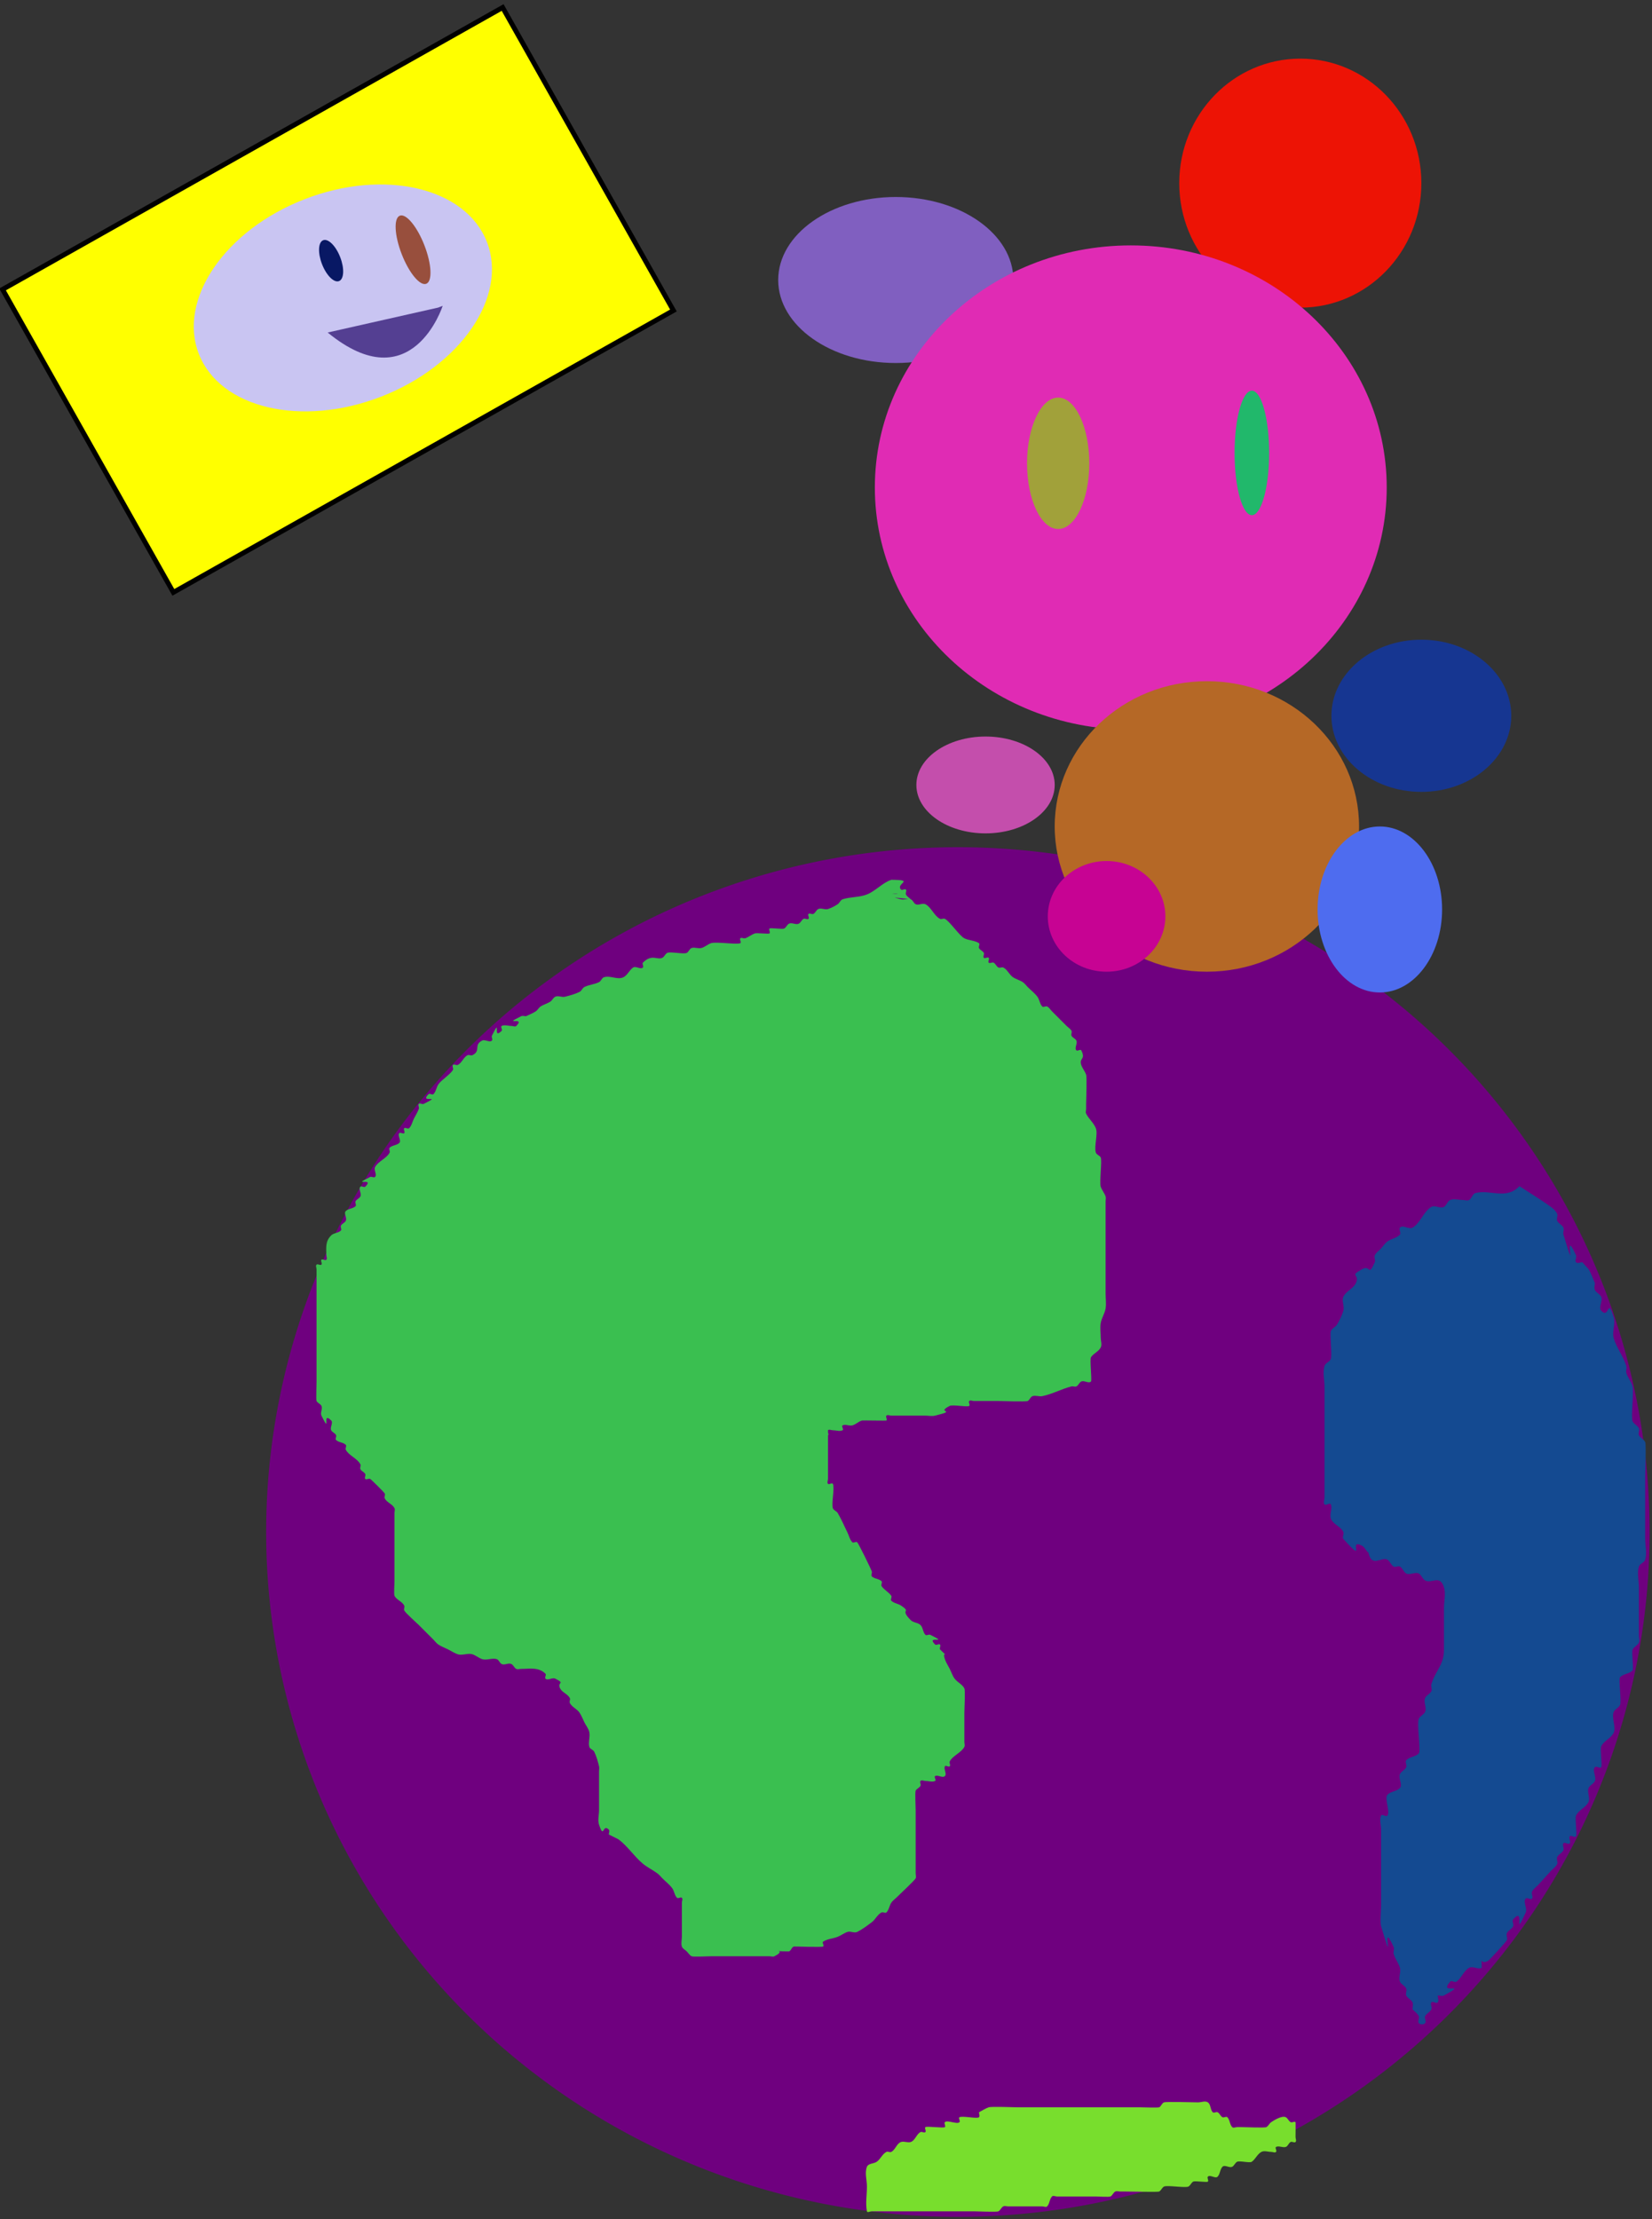 <?xml version="1.0" standalone="no"?>
<svg xmlns:inkscape="http://www.inkscape.org/namespaces/inkscape" xmlns:rdf="http://www.w3.org/1999/02/22-rdf-syntax-ns#" xmlns="http://www.w3.org/2000/svg" xmlns:xlink="http://www.w3.org/1999/xlink" xmlns:ns1="http://sozi.baierouge.fr" xmlns:cc="http://creativecommons.org/ns#" xmlns:dc="http://purl.org/dc/elements/1.1/" xmlns:sodipodi="http://sodipodi.sourceforge.net/DTD/sodipodi-0.dtd" id="svg2" sodipodi:docname="bear_planet-20120928.svg" viewBox="0 0 339.19 455.65" version="1.1" inkscape:version="0.48.2 r9819">
	  <rect x="0" y="0" width="339.19" height="455.65" fill="#333333" stroke="none"/>
	  <title id="title3858">Bear_planet</title>
	  <sodipodi:namedview id="base" fit-margin-left="0" inkscape:snap-intersection-paths="true" inkscape:showpageshadow="false" inkscape:zoom="1" borderopacity="1.0" inkscape:current-layer="layer1" inkscape:cx="115.34137" inkscape:cy="227.73345" borderlayer="false" inkscape:object-paths="true" inkscape:window-maximized="1" showgrid="false" fit-margin-right="0" inkscape:snap-nodes="false" inkscape:document-units="px" bordercolor="#666666" inkscape:window-x="-8" inkscape:window-y="-8" inkscape:snap-smooth-nodes="false" fit-margin-bottom="0" inkscape:window-width="1024" inkscape:pageopacity="0.0" inkscape:pageshadow="2" pagecolor="#ffffff" inkscape:window-height="718" showborder="false" fit-margin-top="0"/>
	  <g id="layer1" inkscape:label="Layer 1" inkscape:groupmode="layer" transform="translate(-158.39 -287.59)">
	    <g id="g4490">
	      <path id="path3832" d="m260.45 288.81l116.31 197.02" style="fill:#f8dcb5" inkscape:connector-curvature="0"/>
	      <rect id="rect3826" style="stroke:#000000;stroke-width:1.003;fill:#ffff00" transform="matrix(.871 -.491 .491 .871 0 0)" height="71.419" width="117.88" y="380.38" x="-31.976"/>
	      <g id="g3806">
	        <path id="path2985" sodipodi:rx="142.02496" sodipodi:ry="140.60472" style="fill:#6f007f" sodipodi:type="arc" d="m501.35 596.46a142.02 140.6 0 1 1 -284.05 0 142.02 140.6 0 1 1 284.05 0z" transform="translate(-4.261 5.681)" sodipodi:cy="596.46204" sodipodi:cx="359.32315"/>
	        <path id="path3016" style="fill:#144a91" inkscape:connector-curvature="0" d="m470.36 531.13c-2.712 2.881-6.086 0.608-9.038 1.42-0.591 0.162-0.747 1.121-1.291 1.42-0.385 0.212-0.861 0-1.291 0-0.861 0-1.766-0.299-2.582 0-0.577 0.212-0.747 1.121-1.291 1.42-0.77 0.423-1.812-0.423-2.582 0-1.549 0.852-2.324 3.409-3.873 4.261-0.77 0.423-1.974-0.67-2.582 0-0.304 0.335 0.304 1.085 0 1.42-0.68 0.749-1.782 0.833-2.582 1.42-0.506 0.371-0.861 0.947-1.291 1.42-0.43 0.473-1.019 0.821-1.291 1.42-0.192 0.423 0.192 0.997 0 1.42-1.427 3.14-0.801 0.441-2.582 1.42-2.855 1.57-0.401 0.881-1.291 2.841-0.544 1.198-2.038 1.643-2.582 2.841-0.385 0.847 0.272 1.942 0 2.841-0.304 1.004-0.757 1.96-1.291 2.841-0.338 0.557-1.099 0.785-1.291 1.42-0.197 0.65 0.287 5.049 0 5.681-0.272 0.599-1.099 0.785-1.291 1.42-0.408 1.347 0 2.841 0 4.261v8.521 14.202c0 0.473-0.304 1.085 0 1.42 0.304 0.335 1.099-0.423 1.291 0 0.385 0.847-0.272 1.942 0 2.841 0.385 1.27 2.038 1.643 2.582 2.841 0.192 0.423-0.304 1.085 0 1.42 5.039 5.543 0.693-0.329 3.873 1.42 0.544 0.299 0.785 1.049 1.291 1.42 0.65 3.129 2.656 0.751 3.873 1.42 0.544 0.299 0.747 1.121 1.291 1.42 0.385 0.212 0.906-0.212 1.291 0 0.544 0.299 0.747 1.121 1.291 1.42 0.685 0.377 1.897-0.377 2.582 0 0.544 0.299 0.747 1.121 1.291 1.42 1.334 0.734 3.052-1.29 3.873 1.42 0.408 1.347 0 2.841 0 4.261v8.521c0 3.215-1.713 4.231-2.582 7.101-0.136 0.449 0.192 0.997 0 1.42-0.272 0.599-1.019 0.821-1.291 1.42-0.385 0.847 0.385 1.994 0 2.841-0.272 0.599-1.019 0.821-1.291 1.42-0.446 0.981 0.453 6.603 0 7.101-0.681 0.749-1.902 0.672-2.582 1.42-0.304 0.335 0.192 0.997 0 1.42-0.272 0.599-1.019 0.821-1.291 1.42-0.385 0.847 0.609 2.171 0 2.841-0.68 0.749-1.902 0.672-2.582 1.42-0.646 0.71 0.646 3.551 0 4.261-0.304 0.335-1.099-0.423-1.291 0-0.385 0.847 0 1.894 0 2.841v7.101 8.521c0 0.933-0.243 3.459 0 4.261 3.118 10.287-0.372-2.239 2.582 4.261 0.192 0.423-0.136 0.971 0 1.42 0.304 1.004 0.987 1.836 1.291 2.841 0.272 0.898-0.385 1.994 0 2.841 0.272 0.599 1.019 0.821 1.291 1.42 0.192 0.423-0.192 0.997 0 1.42 0.272 0.599 1.019 0.821 1.291 1.42 0.192 0.423 0 0.947 0 1.42 0.43 0.473 1.019 0.821 1.291 1.42 0.192 0.423-0.304 1.085 0 1.42 0.304 0.335 0.987 0.335 1.291 0 0.304-0.335-0.192-0.997 0-1.42 0.272-0.599 1.019-0.821 1.291-1.42 0.192-0.423-0.304-1.085 0-1.42 0.304-0.335 0.987 0.335 1.291 0 0.304-0.335 0-0.947 0-1.42 0.43 0 0.906 0.212 1.291 0 5.373-2.955-1.38 0.098 1.291-2.841 0.304-0.335 0.933 0.263 1.291 0 1.013-0.743 1.494-2.242 2.582-2.841 0.77-0.423 1.812 0.423 2.582 0 0-2.841-0.43-0.473 1.291-1.42 0.343-0.189 3.702-3.884 3.873-4.261 0.192-0.423-0.192-0.997 0-1.42 0.272-0.599 1.019-0.821 1.291-1.42 0.192-0.423-0.304-1.085 0-1.42 2.671-2.938-0.104 4.49 2.582-1.42 0.385-0.847-0.609-2.171 0-2.841 0.304-0.335 0.987 0.335 1.291 0 0.304-0.335-0.192-0.997 0-1.42 0.272-0.599 0.861-0.947 1.291-1.42 0.43-0.473 0.861-0.947 1.291-1.42 0.43-0.473 0.861-0.947 1.291-1.42 0.43-0.473 1.019-0.821 1.291-1.42 0.192-0.423-0.192-0.997 0-1.42 0.272-0.599 1.019-0.821 1.291-1.42 0.192-0.423-0.304-1.085 0-1.42 0.304-0.335 0.987 0.335 1.291 0 0.304-0.335-0.304-1.085 0-1.42 0.304-0.335 0.987 0.335 1.291 0 0.264-0.29-0.256-3.698 0-4.261 0.544-1.198 2.038-1.643 2.582-2.841 0.342-0.753-0.342-2.087 0-2.841 0.272-0.599 1.019-0.821 1.291-1.42 0.385-0.847-0.609-2.171 0-2.841 0.304-0.335 0.987 0.335 1.291 0 0.264-0.29-0.256-3.698 0-4.261 0.544-1.198 2.038-1.643 2.582-2.841 0.516-1.136-0.516-3.125 0-4.261 0.272-0.599 1.019-0.821 1.291-1.42 0.35-0.77-0.353-5.292 0-5.681 0.68-0.749 1.902-0.672 2.582-1.42 0.264-0.29-0.256-3.698 0-4.261 0.272-0.599 1.019-0.821 1.291-1.42 0.192-0.423 0-0.947 0-1.42v-1.42-8.521c0-1.42-0.408-2.913 0-4.261 0.192-0.635 1.099-0.785 1.291-1.42 0.408-1.347 0-2.841 0-4.261v-12.782c0-0.988 0.233-6.588 0-7.101-0.272-0.599-1.019-0.821-1.291-1.42-0.192-0.423 0.192-0.997 0-1.42-0.272-0.599-1.019-0.821-1.291-1.42-0.371-0.815 0.275-5.892 0-7.101-0.233-1.027-0.987-1.836-1.291-2.841-0.136-0.449 0.136-0.971 0-1.42-0.609-2.009-1.974-3.672-2.582-5.681-0.408-1.347 0.408-2.913 0-4.261-1.343-4.433-0.861 0.473-2.582-1.42-0.609-0.67 0.385-1.994 0-2.841-0.272-0.599-1.019-0.821-1.291-1.42-0.192-0.423 0-0.947 0-1.42-0.43-0.947-0.757-1.96-1.291-2.841-0.43-0.473-0.861-0.947-1.291-1.42-0.43 0-0.987 0.335-1.291 0-0.304-0.335 0.192-0.997 0-1.42-2.955-6.5 0.535 6.027-2.582-4.261-0.136-0.449 0.192-0.997 0-1.42-0.272-0.599-1.019-0.821-1.291-1.42-0.192-0.423 0.192-0.997 0-1.42-0.272-0.599-0.785-1.049-1.291-1.42-2.088-1.531-4.304-2.841-6.456-4.261z"/>
	        <path id="path3802" style="fill:#3abf50" inkscape:connector-curvature="0" d="m336.39 471.24c13.551 0 0.019-0.745 7 1 0.647 0.162 1.367-0.211 2 0 0.447 0.149 0.578 0.789 1 1 0.596 0.298 1.404-0.298 2 0 1.2 0.6 1.8 2.4 3 3 0.298 0.149 0.702-0.149 1 0 0.984 0.492 3.016 3.508 4 4 0.943 0.471 2.123 0.415 3 1 0.277 0.185-0.149 0.702 0 1 0.211 0.422 0.789 0.578 1 1 0.149 0.298-0.236 0.764 0 1s0.764-0.236 1 0-0.236 0.764 0 1 0.702-0.149 1 0c0.422 0.211 0.578 0.789 1 1 0.298 0.149 0.702-0.149 1 0 0.843 0.422 1.216 1.477 2 2 0.62 0.413 1.38 0.587 2 1 0.392 0.261 0.667 0.667 1 1 0.667 0.667 1.434 1.246 2 2 0.447 0.596 0.473 1.473 1 2 0.236 0.236 0.702-0.149 1 0 0.422 0.211 0.667 0.667 1 1l1 1 2 2c0.333 0.333 0.789 0.578 1 1 0.149 0.298-0.149 0.702 0 1 0.211 0.422 0.789 0.578 1 1 0.298 0.596-0.471 1.529 0 2 0.236 0.236 0.851-0.298 1 0 1 2-0.5 1.5 0 3 0.236 0.707 0.764 1.293 1 2 0.194 0.582 0 5.312 0 6v1c0 0.333-0.149 0.702 0 1 0.537 1.075 1.554 1.884 2 3 0.461 1.151-0.405 3.784 0 5 0.149 0.447 0.789 0.578 1 1 0.301 0.602-0.291 5.126 0 6 0.236 0.707 0.764 1.293 1 2 0.105 0.316 0 0.667 0 1v4 12 3c0 1 0.164 2.014 0 3-0.173 1.04-0.827 1.96-1 3-0.164 0.986 0 2 0 3 0 0.667 0.298 1.404 0 2-0.422 0.843-1.477 1.216-2 2-0.288 0.432 0.236 4.764 0 5-0.471 0.471-1.404-0.298-2 0-0.422 0.211-0.578 0.789-1 1-0.298 0.149-0.677-0.081-1 0-2.045 0.511-3.933 1.587-6 2-0.654 0.131-1.367-0.211-2 0-0.447 0.149-0.578 0.789-1 1-0.357 0.179-5.769 0-6 0h-5c-0.333 0-0.764-0.236-1 0s0.236 0.764 0 1c-0.296 0.296-3.381-0.31-4 0-3.05 1.525 1.829 0.793-3 2-0.647 0.162-1.333 0-2 0h-6-1c-0.333 0-0.764-0.236-1 0s0.236 0.764 0 1c-0.062 0.062-4.819-0.045-5 0-0.723 0.181-1.277 0.819-2 1-0.647 0.162-1.404-0.298-2 0-0.298 0.149 0.298 0.851 0 1-0.596 0.298-1.333 0-2 0-0.333 0-0.764-0.236-1 0s0.333 1 0 1 0-1.333 0-1v10c0 0.333-0.236 0.764 0 1s0.851-0.298 1 0c0.425 0.85-0.331 4.006 0 5 0.149 0.447 0.757 0.596 1 1 0.767 1.278 1.333 2.667 2 4 0.333 0.667 0.473 1.473 1 2 0.236 0.236 0.764-0.236 1 0 0.317 0.317 2.809 5.428 3 6 0.105 0.316-0.236 0.764 0 1 0.527 0.527 1.473 0.473 2 1 0.236 0.236-0.185 0.723 0 1 0.523 0.784 1.477 1.216 2 2 0.185 0.277-0.236 0.764 0 1 0.527 0.527 1.38 0.587 2 1 2.297 1.532-0.429 0.571 2 3 0.527 0.527 1.473 0.473 2 1 0.527 0.527 0.473 1.473 1 2 0.236 0.236 0.702-0.149 1 0 4.162 2.081-1.069-0.069 1 2 0.236 0.236 0.764-0.236 1 0s-0.149 0.702 0 1c2.276 2.276 0.264-0.207 1 2 0.236 0.707 0.667 1.333 1 2 0.333 0.667 0.553 1.404 1 2 0.566 0.754 1.578 1.157 2 2 0.213 0.425 0 4.162 0 5v5 1c0 0.333 0.149 0.702 0 1-0.6 1.2-2.4 1.8-3 3-0.149 0.298 0.236 0.764 0 1s-0.851-0.298-1 0c-0.298 0.596 0.471 1.529 0 2s-1.404-0.298-2 0c-0.298 0.149 0.298 0.851 0 1-0.596 0.298-1.333 0-2 0-0.333 0-0.764-0.236-1 0s0.149 0.702 0 1c-0.211 0.422-0.789 0.578-1 1-0.152 0.304 0 3.309 0 4v11 2c0 0.333 0.149 0.702 0 1-0.232 0.463-3.412 3.412-4 4-0.333 0.333-0.739 0.608-1 1-0.413 0.62-0.473 1.473-1 2-0.236 0.236-0.702-0.149-1 0-0.843 0.422-1.246 1.434-2 2-0.961 0.721-1.925 1.462-3 2-0.596 0.298-1.367-0.211-2 0-0.707 0.236-1.308 0.723-2 1-0.979 0.391-2.123 0.415-3 1-0.277 0.185 0.298 0.851 0 1-0.376 0.188-5.854-0.036-6 0-0.457 0.114-0.553 0.851-1 1-4.552 0-0.057-0.471-3 1-0.298 0.149-0.667 0-1 0h-2-10c-0.691 0-3.696 0.152-4 0-0.422-0.211-0.667-0.667-1-1s-0.851-0.553-1-1c-0.211-0.632 0-1.333 0-2v-6-1c0-0.333 0.236-0.764 0-1s-0.764 0.236-1 0c-0.527-0.527-0.553-1.404-1-2-0.566-0.754-1.333-1.333-2-2-0.333-0.333-0.623-0.717-1-1-0.961-0.721-2.077-1.231-3-2-1.811-1.509-3.114-3.586-5-5-0.667-0.333-1.333-0.667-2-1 0-0.333 0.236-0.764 0-1-1.333-1.333-0.96 2.121-2-1-0.316-0.949 0-2 0-3v-6-2c0-0.333 0.081-0.677 0-1-0.256-1.023-0.529-2.057-1-3-0.211-0.422-0.886-0.543-1-1-0.243-0.97 0.196-2.019 0-3-0.146-0.731-0.667-1.333-1-2-0.333-0.667-0.587-1.38-1-2-0.523-0.784-1.578-1.157-2-2-0.149-0.298 0.149-0.702 0-1-0.422-0.843-1.578-1.157-2-2-0.69-1.379 1.211-0.894-1-2-0.596-0.298-1.529 0.471-2 0-0.236-0.236 0.236-0.764 0-1-1.419-1.419-3.256-1-5-1-0.333 0-0.702 0.149-1 0-0.422-0.211-0.578-0.789-1-1-0.596-0.298-1.404 0.298-2 0-0.422-0.211-0.553-0.851-1-1-0.9-0.3-2.1 0.3-3 0-0.707-0.236-1.293-0.764-2-1-0.9-0.3-2.1 0.3-3 0-0.707-0.236-1.333-0.667-2-1-0.667-0.333-1.38-0.587-2-1-0.392-0.261-0.667-0.667-1-1l-3-3c-0.526-0.526-2.733-2.466-3-3-0.149-0.298 0.149-0.702 0-1-0.422-0.843-1.578-1.157-2-2-0.152-0.304 0-2.55 0-3v-7-5-2c0-0.333 0.149-0.702 0-1-0.422-0.843-1.578-1.157-2-2-0.149-0.298 0.149-0.702 0-1-0.133-0.266-2.735-2.867-3-3-0.298-0.149-0.764 0.236-1 0s0.149-0.702 0-1c-0.211-0.422-0.789-0.578-1-1-0.149-0.298 0.149-0.702 0-1-0.6-1.2-2.4-1.8-3-3-0.149-0.298 0.236-0.764 0-1-0.527-0.527-1.473-0.473-2-1-0.236-0.236 0.149-0.702 0-1-0.211-0.422-0.789-0.578-1-1-0.298-0.596 0.471-1.529 0-2-2.069-2.069 0.081 3.162-2-1-0.298-0.596 0.298-1.404 0-2-0.211-0.422-0.789-0.578-1-1-0.131-0.263 0-3.477 0-4v-9-13-1c0-0.333-0.236-0.764 0-1s0.764 0.236 1 0-0.236-0.764 0-1 0.764 0.236 1 0 0-0.667 0-1c0-1.486-0.243-2.757 1-4 0.527-0.527 1.473-0.473 2-1 0.236-0.236-0.149-0.702 0-1 0.211-0.422 0.789-0.578 1-1 0.298-0.596-0.471-1.529 0-2 0.527-0.527 1.473-0.473 2-1 0.236-0.236-0.149-0.702 0-1 0.211-0.422 0.789-0.578 1-1 0.298-0.596-0.471-1.529 0-2 0.236-0.236 0.764 0.236 1 0 2.069-2.069-3.162 0.081 1-2 0.298-0.149 0.764 0.236 1 0 0.471-0.471-0.298-1.404 0-2 0.6-1.2 2.4-1.8 3-3 0.149-0.298-0.236-0.764 0-1 0.527-0.527 1.473-0.473 2-1 0.471-0.471-0.471-1.529 0-2 0.236-0.236 0.764 0.236 1 0s-0.236-0.764 0-1 0.764 0.236 1 0c0.527-0.527 0.667-1.333 1-2 0.333-0.667 0.764-1.293 1-2 0.105-0.316-0.236-0.764 0-1s0.702 0.149 1 0c4.162-2.081-1.069 0.069 1-2 0.236-0.236 0.764 0.236 1 0 0.527-0.527 0.587-1.38 1-2 0.607-0.91 2.557-2.114 3-3 0.149-0.298-0.236-0.764 0-1s0.702 0.149 1 0c0.843-0.422 1.157-1.578 2-2 0.298-0.149 0.702 0.149 1 0 1.841-0.921 0.159-2.079 2-3 0.596-0.298 1.529 0.471 2 0 0.236-0.236-0.149-0.702 0-1 2.081-4.162-0.069 1.069 2-1 0.236-0.236-0.298-0.851 0-1 0.596-0.298 1.333 0 2 0 0.333 0 0.764 0.236 1 0 2.069-2.069-3.162 0.081 1-2 0.298-0.149 0.667 0 1 0 0.667-0.333 1.38-0.587 2-1 0.392-0.261 0.608-0.739 1-1 0.62-0.413 1.38-0.587 2-1 0.392-0.261 0.578-0.789 1-1 0.596-0.298 1.353 0.162 2 0 1.023-0.256 2.057-0.529 3-1 0.422-0.211 0.578-0.789 1-1 0.943-0.471 2.057-0.529 3-1 0.422-0.211 0.553-0.851 1-1 1.265-0.422 2.807 0.596 4 0 0.843-0.422 1.216-1.477 2-2 0.555-0.37 1.529 0.471 2 0 0.236-0.236-0.236-0.764 0-1 1.866-1.866 2.929-0.465 4-1 0.422-0.211 0.578-0.789 1-1 0.629-0.314 3.372 0.314 4 0 0.422-0.211 0.553-0.851 1-1 0.632-0.211 1.353 0.162 2 0 0.723-0.181 1.293-0.764 2-1 1.017-0.339 5.303 0.348 6 0 0.298-0.149-0.236-0.764 0-1s0.684 0.105 1 0c0.707-0.236 1.293-0.764 2-1 0.389-0.13 2.845 0.155 3 0 0.236-0.236-0.236-0.764 0-1 0.204-0.204 2.603 0.198 3 0 0.422-0.211 0.578-0.789 1-1 0.596-0.298 1.404 0.298 2 0 0.422-0.211 0.578-0.789 1-1 0.298-0.149 0.764 0.236 1 0s-0.236-0.764 0-1 0.702 0.149 1 0c0.422-0.211 0.578-0.789 1-1 0.596-0.298 1.367 0.211 2 0 0.707-0.236 1.38-0.587 2-1 0.392-0.261 0.553-0.851 1-1 1.612-0.537 3.422-0.369 5-1 1.805-0.722 3.156-2.385 5-3 0.447-0.149 1.333 0.667 1 1-0.333 0.333-1.471-1-1-1 5.052 0 0.769 0.769 2 2 0.236 0.236 0.764-0.236 1 0s-0.149 0.702 0 1c0.211 0.422 0.667 0.667 1 1"/>
	        <path id="path3804" style="fill:#78de2d" inkscape:connector-curvature="0" d="m336.39 736.53c0-1.356-0.495-2.808 0-4.067 0.277-0.704 1.38-0.596 2-1.017 0.784-0.532 1.157-1.605 2-2.034 0.298-0.152 0.702 0.152 1 0 0.843-0.429 1.106-1.73 2-2.033 0.632-0.214 1.367 0.214 2 0 0.894-0.303 1.157-1.605 2-2.034 0.298-0.152 0.764 0.24 1 0 0.236-0.24-0.236-0.777 0-1.017 0.241-0.245 3.759 0.245 4 0 0.236-0.24-0.236-0.777 0-1.017 0.5-0.508 2.5 0.508 3 0 0.236-0.24-0.298-0.865 0-1.017 0.647-0.329 3.641 0.365 4 0 0.236-0.24 0-0.678 0-1.017 0.667-0.339 1.293-0.777 2-1.017 0.582-0.197 5.312 0 6 0h14 11c0.238 0 3.776 0.114 4 0 0.422-0.214 0.553-0.865 1-1.017 0.507-0.172 6.183 0 7 0 0.667 0 1.445-0.376 2 0 0.62 0.42 0.473 1.498 1 2.033 0.236 0.24 0.702-0.152 1 0 0.422 0.214 0.578 0.802 1 1.017 0.298 0.152 0.764-0.24 1 0 0.527 0.536 0.473 1.498 1 2.034 0.236 0.24 0.667 0 1 0h1c0.696 0 4.638 0.184 5 0 0.422-0.214 0.608-0.751 1-1.017 0.297-0.201 2.15-1.449 3-1.017 0.422 0.214 0.578 0.802 1 1.017 0.298 0.152 0.764-0.24 1 0 0.032 0.033 0 2.804 0 3.05 0 0.339 0.236 0.777 0 1.017-0.236 0.24-0.702-0.152-1 0-0.422 0.214-0.553 0.865-1 1.017-0.632 0.214-1.404-0.303-2 0-0.298 0.152 0.236 0.777 0 1.017-0.236 0.24-0.667 0-1 0-0.667 0-1.404-0.303-2 0-0.843 0.429-1.216 1.502-2 2.034-0.435 0.295-2.472-0.268-3 0-0.422 0.214-0.578 0.802-1 1.017-0.596 0.303-1.529-0.479-2 0-0.527 0.536-0.473 1.498-1 2.034-0.471 0.479-1.529-0.479-2 0-0.236 0.24 0.236 0.777 0 1.017-0.204 0.208-2.603-0.202-3 0-0.422 0.214-0.578 0.802-1 1.017-0.631 0.321-4.369-0.321-5 0-0.422 0.214-0.578 0.802-1 1.017-0.295 0.15-5.97 0-7 0h-1c-0.333 0-0.702-0.152-1 0-0.422 0.214-0.578 0.802-1 1.017-0.304 0.155-2.55 0-3 0h-7-1c-0.333 0-0.764-0.24-1 0-0.527 0.536-0.473 1.498-1 2.033-0.236 0.24-0.667 0-1 0h-1-5-1c-0.333 0-0.702-0.152-1 0-0.422 0.214-0.578 0.802-1 1.017-0.362 0.184-4.304 0-5 0h-12-8-1c-0.333 0-0.935 0.332-1 0-0.327-1.662 0-3.389 0-5.084z"/>
	      </g>
	      <g id="g3815" transform="translate(19.883 19.883)">
	        <path id="path3030" sodipodi:rx="24.854368" sodipodi:ry="25.564493" style="fill:#ed1305" sodipodi:type="arc" d="m323.82 306.73c0 14.119-11.128 25.564-24.854 25.564-13.727 0-24.854-11.446-24.854-25.564 0-14.119 11.128-25.564 24.854-25.564 13.727 0 24.854 11.446 24.854 25.564z" transform="translate(106.52 -1.42)" sodipodi:cy="306.73111" sodipodi:cx="298.96255"/>
	        <path id="path3032" sodipodi:rx="14.202497" sodipodi:ry="17.042995" style="fill:#805fc0" sodipodi:type="arc" d="m330.92 335.14c0 9.413-6.359 17.043-14.202 17.043-7.844 0-14.202-7.63-14.202-17.043s6.359-17.043 14.202-17.043c7.844 0 14.202 7.63 14.202 17.043z" transform="matrix(1.7 0 0 1 -215.99 -9.942)" sodipodi:cy="335.13611" sodipodi:cx="316.71567"/>
	        <path id="path3018" sodipodi:rx="52.549236" sodipodi:ry="49.708736" style="fill:#e02bb4" sodipodi:type="arc" d="m423.23 367.8c0 27.453-23.527 49.709-52.549 49.709s-52.549-22.255-52.549-49.709c0-27.453 23.527-49.709 52.549-49.709s52.549 22.255 52.549 49.709z" sodipodi:cy="367.80185" sodipodi:cx="370.68515"/>
	        <path id="path3020" sodipodi:rx="31.245493" sodipodi:ry="29.825243" style="fill:#b56826" sodipodi:type="arc" d="m417.55 437.39c0 16.472-13.989 29.825-31.245 29.825s-31.245-13.353-31.245-29.825 13.989-29.825 31.245-29.825 31.245 13.353 31.245 29.825z" sodipodi:cy="437.39407" sodipodi:cx="386.30789"/>
	        <path id="path3022" sodipodi:rx="12.072122" sodipodi:ry="11.361998" style="fill:#c70393" sodipodi:type="arc" d="m362.16 438.81c0 6.275-5.405 11.362-12.072 11.362-6.667 0-12.072-5.087-12.072-11.362s5.405-11.362 12.072-11.362c6.667 0 12.072 5.087 12.072 11.362z" transform="translate(15.623 17.043)" sodipodi:cy="438.81433" sodipodi:cx="350.09155"/>
	        <path id="path3024" sodipodi:rx="12.782247" sodipodi:ry="17.042995" style="fill:#4e6cef" sodipodi:type="arc" d="m434.6 454.44c0 9.413-5.723 17.043-12.782 17.043-7.059 0-12.782-7.63-12.782-17.043s5.723-17.043 12.782-17.043c7.059 0 12.782 7.63 12.782 17.043z" sodipodi:cy="454.43707" sodipodi:cx="421.81415"/>
	        <path id="path3026" sodipodi:rx="6.3911233" sodipodi:ry="13.492372" style="fill:#a1a13a" sodipodi:type="arc" d="m362.16 362.83c0 7.452-2.861 13.492-6.391 13.492s-6.391-6.041-6.391-13.492c0-7.452 2.861-13.492 6.391-13.492s6.391 6.041 6.391 13.492z" sodipodi:cy="362.83096" sodipodi:cx="355.77255"/>
	        <path id="path3028" sodipodi:rx="3.5506241" sodipodi:ry="12.782247" style="fill:#21b86b" sodipodi:type="arc" d="m399.09 360.7c0 7.059-1.59 12.782-3.551 12.782-1.961 0-3.551-5.723-3.551-12.782 0-7.059 1.59-12.782 3.551-12.782 1.961 0 3.551 5.723 3.551 12.782z" sodipodi:cy="360.70059" sodipodi:cx="395.53952"/>
	        <path id="path3040" sodipodi:rx="14.202497" sodipodi:ry="9.9417477" style="fill:#c44eac" sodipodi:type="arc" d="m349.38 418.93c0 5.491-6.359 9.942-14.202 9.942-7.844 0-14.202-4.451-14.202-9.942 0-5.491 6.359-9.942 14.202-9.942 7.844 0 14.202 4.451 14.202 9.942z" transform="translate(5.681 9.942)" sodipodi:cy="418.93085" sodipodi:cx="335.17892"/>
	        <path id="path3042" sodipodi:rx="18.463245" sodipodi:ry="15.622746" style="fill:#163691" sodipodi:type="arc" d="m448.8 414.67c0 8.628-8.266 15.623-18.463 15.623s-18.463-6.995-18.463-15.623c0-8.628 8.266-15.623 18.463-15.623s18.463 6.995 18.463 15.623z" sodipodi:cy="414.67007" sodipodi:cx="430.33563"/>
	      </g>
	      <g id="g4484" transform="matrix(.932 -.362 .362 .932 -105.12 99.022)">
	        <path id="path3036" sodipodi:rx="18" sodipodi:ry="19.5" style="fill:#c9c5f2" sodipodi:type="arc" d="m75 74.15c0 10.77-8.059 19.5-18 19.5s-18-8.73-18-19.5 8.059-19.5 18-19.5 18 8.73 18 19.5z" transform="matrix(1.763 0 0 1.115 120.38 271.07)" sodipodi:cy="74.14975" sodipodi:cx="57"/>
	        <path id="path3806" sodipodi:rx="2" sodipodi:ry="4.5" style="fill:#081864" sodipodi:type="arc" d="m-76 97.15c0 2.485-0.895 4.5-2 4.5s-2-2.015-2-4.5 0.895-4.5 2-4.5 2 2.015 2 4.5z" transform="translate(299.39 248.59)" sodipodi:cy="97.14975" sodipodi:cx="-78"/>
	        <path id="path3808" sodipodi:rx="2.5" sodipodi:ry="7.5" style="fill:#984f3d" sodipodi:type="arc" d="m-59 101.15c0 4.142-1.119 7.5-2.5 7.5s-2.5-3.358-2.5-7.5 1.119-7.5 2.5-7.5 2.5 3.358 2.5 7.5z" transform="translate(299.39 248.59)" sodipodi:cy="101.14975" sodipodi:cx="-61.5"/>
	        <path id="path4466" style="fill:#543f92" inkscape:connector-curvature="0" d="m215.39 359.24c11 19.503 24 3.442 24 3.442h-1"/>
	      </g>
	    </g>
	  </g>
	</svg>